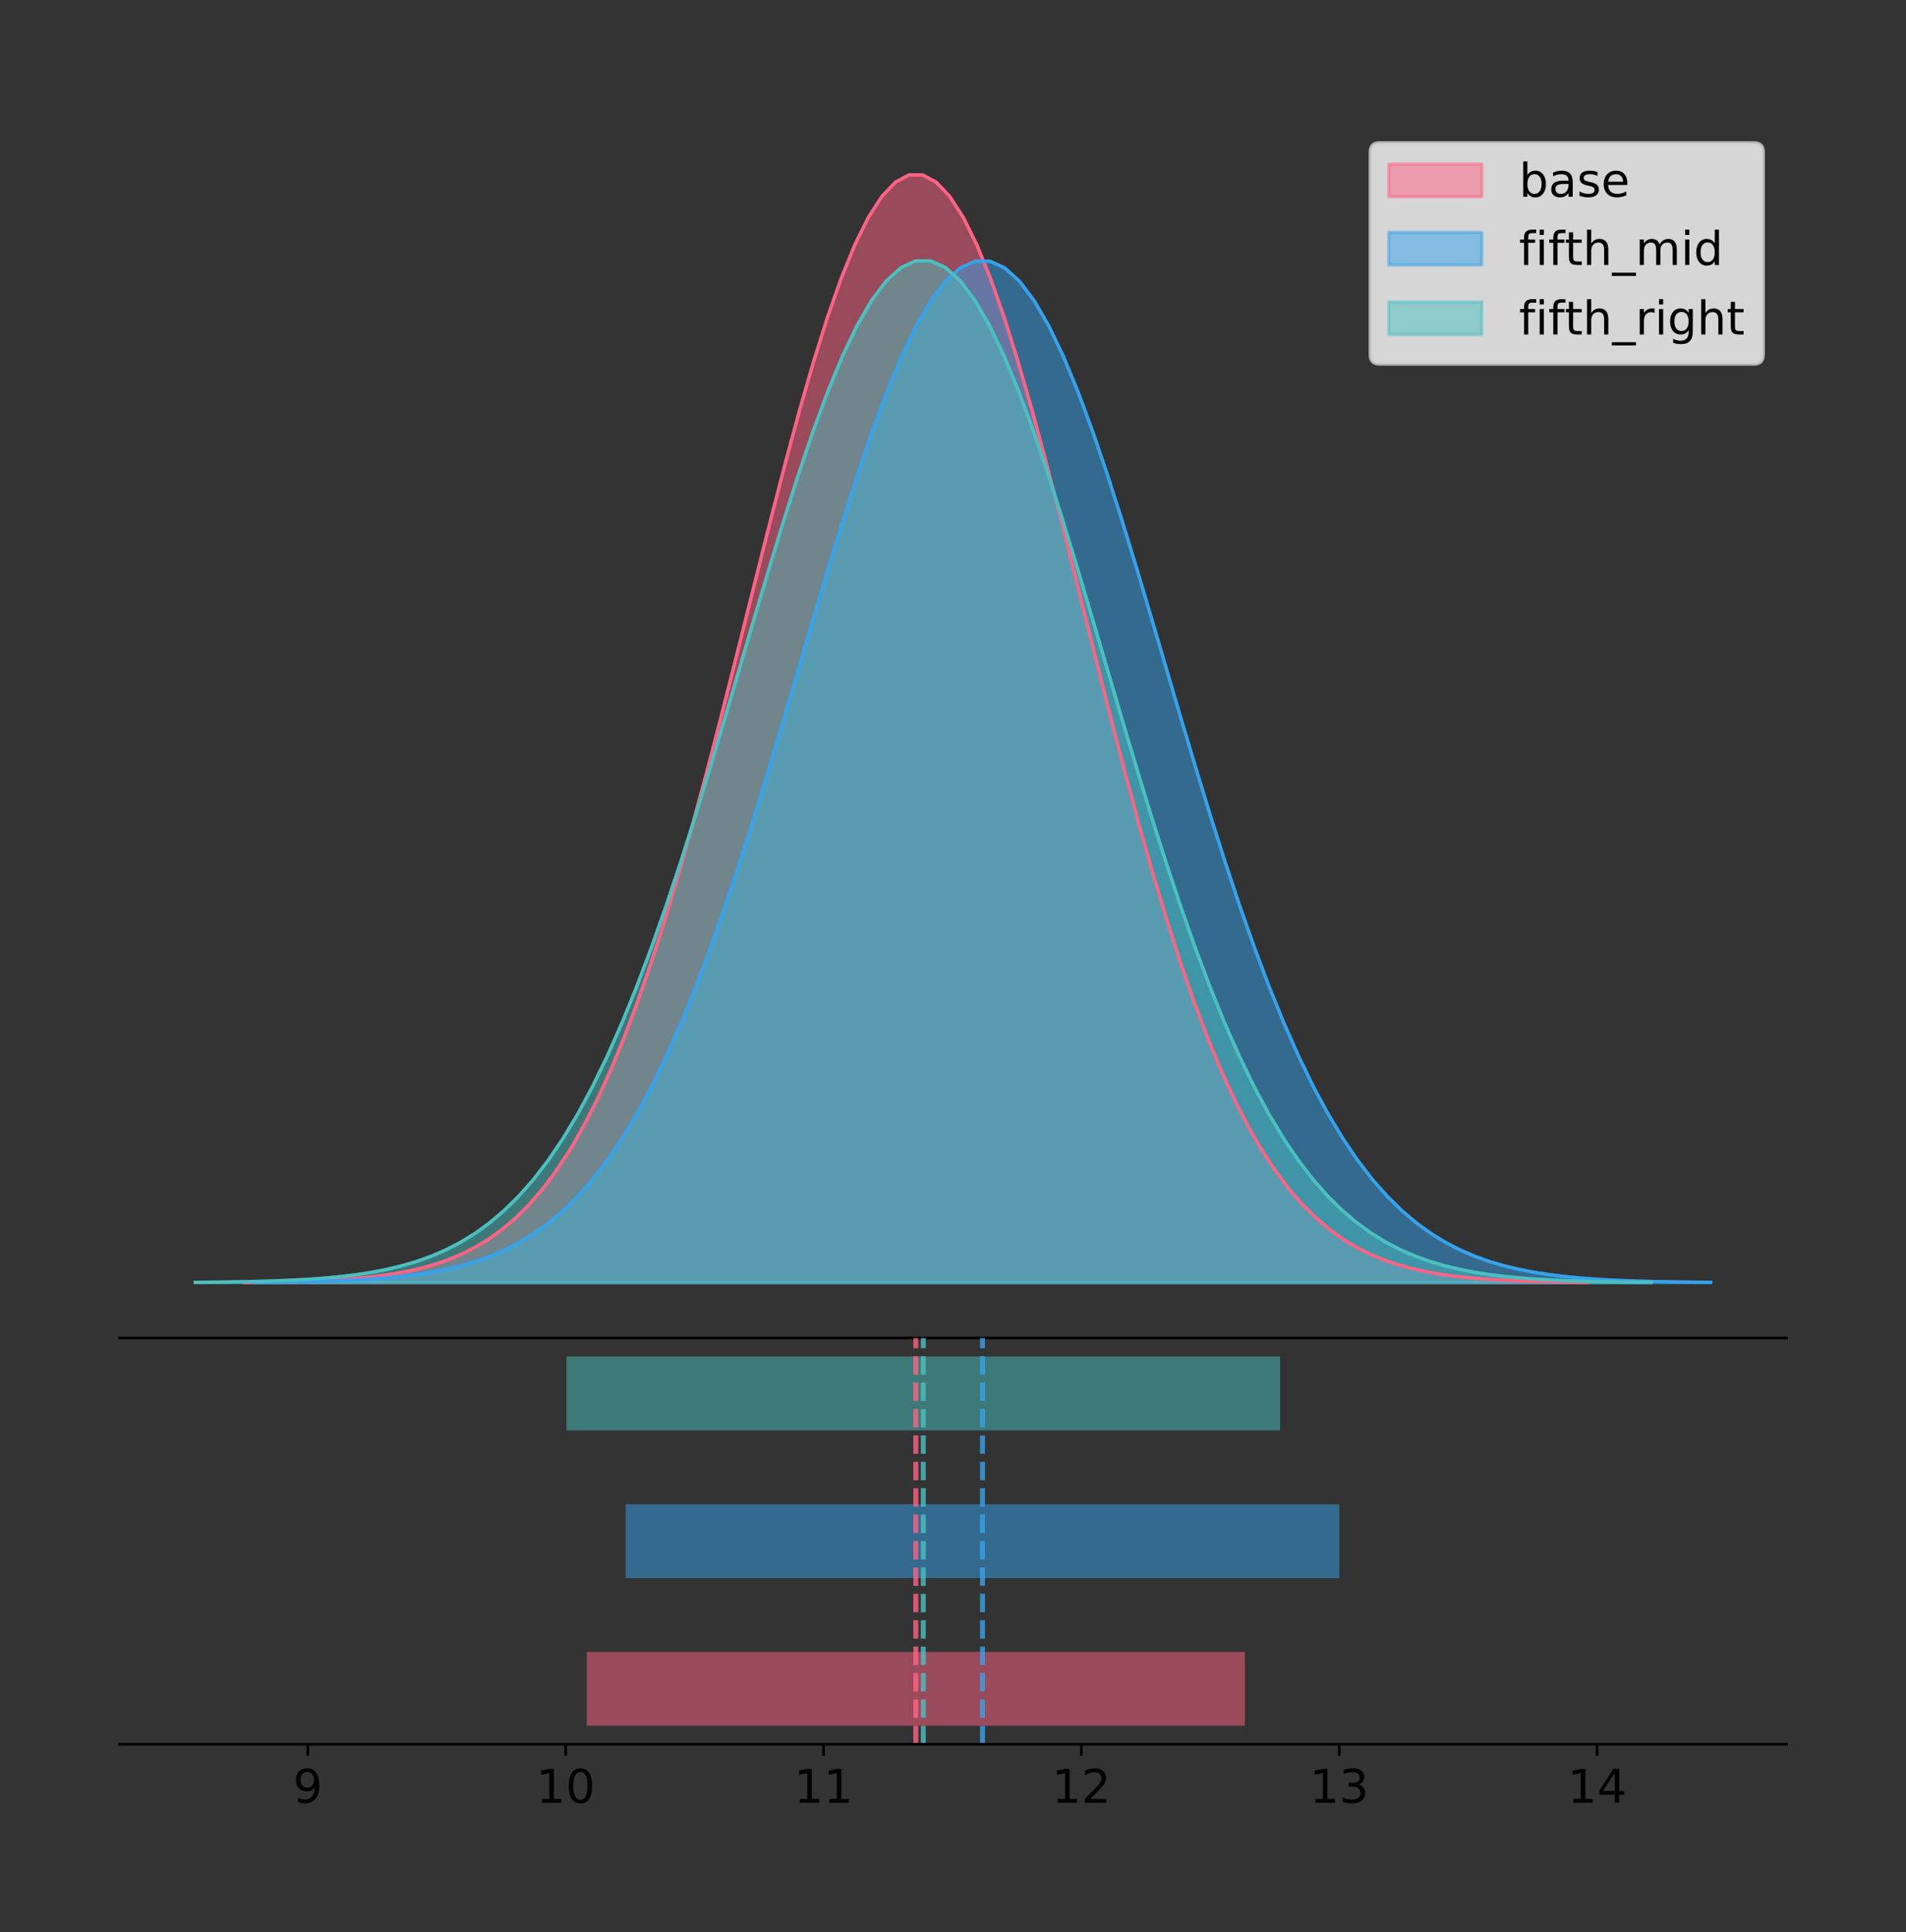 <?xml version="1.0" encoding="utf-8" standalone="no"?>
<!DOCTYPE svg PUBLIC "-//W3C//DTD SVG 1.1//EN"
  "http://www.w3.org/Graphics/SVG/1.1/DTD/svg11.dtd">
<!-- Created with matplotlib (https://matplotlib.org/) -->
<svg height="581.789pt" version="1.1" viewBox="0 0 574.2 581.789" width="574.2pt" xmlns="http://www.w3.org/2000/svg" xmlns:xlink="http://www.w3.org/1999/xlink">
 <rect x="0" y="0" width="574.2" height="581.789" fill="#333333" stroke="none"/>
 <defs>
  <style type="text/css">
*{stroke-linecap:butt;stroke-linejoin:round;}
  </style>
 </defs>
 <g id="figure_1">
  <g id="patch_1">
   <path d="M 0 581.789 
L 574.2 581.789 
L 574.2 0 
L 0 0 
z
" style="fill:none;"/>
  </g>
  <g id="axes_1">
   <g id="patch_2">
    <path d="M 36 402.93 
L 538.2 402.93 
L 538.2 36 
L 36 36 
z
" style="fill:none;"/>
   </g>
   <g id="PolyCollection_1">
    <defs>
     <path d="M 73.589 -195.538 
L 73.589 -195.65 
L 77.676 -195.692 
L 81.763 -195.749 
L 85.85 -195.825 
L 89.937 -195.925 
L 94.024 -196.058 
L 98.111 -196.23 
L 102.198 -196.455 
L 106.285 -196.744 
L 110.372 -197.115 
L 114.459 -197.585 
L 118.546 -198.179 
L 122.633 -198.923 
L 126.72 -199.848 
L 130.807 -200.99 
L 134.894 -202.39 
L 138.981 -204.093 
L 143.068 -206.151 
L 147.155 -208.617 
L 151.242 -211.552 
L 155.329 -215.017 
L 159.416 -219.078 
L 163.503 -223.801 
L 167.59 -229.25 
L 171.677 -235.488 
L 175.764 -242.572 
L 179.851 -250.552 
L 183.938 -259.468 
L 188.025 -269.344 
L 192.112 -280.192 
L 196.199 -292.002 
L 200.287 -304.744 
L 204.374 -318.365 
L 208.461 -332.786 
L 212.548 -347.901 
L 216.635 -363.58 
L 220.722 -379.667 
L 224.809 -395.98 
L 228.896 -412.318 
L 232.983 -428.462 
L 237.07 -444.18 
L 241.157 -459.23 
L 245.244 -473.372 
L 249.331 -486.366 
L 253.418 -497.987 
L 257.505 -508.025 
L 261.592 -516.294 
L 265.679 -522.64 
L 269.766 -526.94 
L 273.853 -529.111 
L 277.94 -529.111 
L 282.027 -526.94 
L 286.114 -522.64 
L 290.201 -516.294 
L 294.288 -508.025 
L 298.375 -497.987 
L 302.462 -486.366 
L 306.549 -473.372 
L 310.636 -459.23 
L 314.723 -444.18 
L 318.81 -428.462 
L 322.897 -412.318 
L 326.984 -395.98 
L 331.071 -379.667 
L 335.158 -363.58 
L 339.245 -347.901 
L 343.332 -332.786 
L 347.419 -318.365 
L 351.506 -304.744 
L 355.593 -292.002 
L 359.68 -280.192 
L 363.767 -269.344 
L 367.854 -259.468 
L 371.941 -250.552 
L 376.028 -242.572 
L 380.115 -235.488 
L 384.202 -229.25 
L 388.289 -223.801 
L 392.376 -219.078 
L 396.463 -215.017 
L 400.55 -211.552 
L 404.637 -208.617 
L 408.724 -206.151 
L 412.811 -204.093 
L 416.898 -202.39 
L 420.985 -200.99 
L 425.072 -199.848 
L 429.159 -198.923 
L 433.247 -198.179 
L 437.334 -197.585 
L 441.421 -197.115 
L 445.508 -196.744 
L 449.595 -196.455 
L 453.682 -196.23 
L 457.769 -196.058 
L 461.856 -195.925 
L 465.943 -195.825 
L 470.03 -195.749 
L 474.117 -195.692 
L 478.204 -195.65 
L 478.204 -195.538 
L 478.204 -195.538 
L 474.117 -195.538 
L 470.03 -195.538 
L 465.943 -195.538 
L 461.856 -195.538 
L 457.769 -195.538 
L 453.682 -195.538 
L 449.595 -195.538 
L 445.508 -195.538 
L 441.421 -195.538 
L 437.334 -195.538 
L 433.247 -195.538 
L 429.159 -195.538 
L 425.072 -195.538 
L 420.985 -195.538 
L 416.898 -195.538 
L 412.811 -195.538 
L 408.724 -195.538 
L 404.637 -195.538 
L 400.55 -195.538 
L 396.463 -195.538 
L 392.376 -195.538 
L 388.289 -195.538 
L 384.202 -195.538 
L 380.115 -195.538 
L 376.028 -195.538 
L 371.941 -195.538 
L 367.854 -195.538 
L 363.767 -195.538 
L 359.68 -195.538 
L 355.593 -195.538 
L 351.506 -195.538 
L 347.419 -195.538 
L 343.332 -195.538 
L 339.245 -195.538 
L 335.158 -195.538 
L 331.071 -195.538 
L 326.984 -195.538 
L 322.897 -195.538 
L 318.81 -195.538 
L 314.723 -195.538 
L 310.636 -195.538 
L 306.549 -195.538 
L 302.462 -195.538 
L 298.375 -195.538 
L 294.288 -195.538 
L 290.201 -195.538 
L 286.114 -195.538 
L 282.027 -195.538 
L 277.94 -195.538 
L 273.853 -195.538 
L 269.766 -195.538 
L 265.679 -195.538 
L 261.592 -195.538 
L 257.505 -195.538 
L 253.418 -195.538 
L 249.331 -195.538 
L 245.244 -195.538 
L 241.157 -195.538 
L 237.07 -195.538 
L 232.983 -195.538 
L 228.896 -195.538 
L 224.809 -195.538 
L 220.722 -195.538 
L 216.635 -195.538 
L 212.548 -195.538 
L 208.461 -195.538 
L 204.374 -195.538 
L 200.287 -195.538 
L 196.199 -195.538 
L 192.112 -195.538 
L 188.025 -195.538 
L 183.938 -195.538 
L 179.851 -195.538 
L 175.764 -195.538 
L 171.677 -195.538 
L 167.59 -195.538 
L 163.503 -195.538 
L 159.416 -195.538 
L 155.329 -195.538 
L 151.242 -195.538 
L 147.155 -195.538 
L 143.068 -195.538 
L 138.981 -195.538 
L 134.894 -195.538 
L 130.807 -195.538 
L 126.72 -195.538 
L 122.633 -195.538 
L 118.546 -195.538 
L 114.459 -195.538 
L 110.372 -195.538 
L 106.285 -195.538 
L 102.198 -195.538 
L 98.111 -195.538 
L 94.024 -195.538 
L 89.937 -195.538 
L 85.85 -195.538 
L 81.763 -195.538 
L 77.676 -195.538 
L 73.589 -195.538 
z
" id="ma74cd1cb68" style="stroke:#ff6384;stroke-opacity:0.5;"/>
    </defs>
    <g clip-path="url(#p8bec2f8a94)">
     <use style="fill:#ff6384;fill-opacity:0.5;stroke:#ff6384;stroke-opacity:0.5;" x="0" xlink:href="#ma74cd1cb68" y="581.789"/>
    </g>
   </g>
   <g id="PolyCollection_2">
    <defs>
     <path d="M 76.597 -195.538 
L 76.597 -195.641 
L 81.029 -195.68 
L 85.461 -195.733 
L 89.893 -195.802 
L 94.325 -195.895 
L 98.757 -196.017 
L 103.189 -196.177 
L 107.622 -196.384 
L 112.054 -196.65 
L 116.486 -196.992 
L 120.918 -197.426 
L 125.35 -197.973 
L 129.782 -198.659 
L 134.214 -199.512 
L 138.646 -200.566 
L 143.078 -201.857 
L 147.51 -203.427 
L 151.942 -205.324 
L 156.374 -207.599 
L 160.806 -210.305 
L 165.239 -213.5 
L 169.671 -217.245 
L 174.103 -221.6 
L 178.535 -226.625 
L 182.967 -232.378 
L 187.399 -238.91 
L 191.831 -246.269 
L 196.263 -254.49 
L 200.695 -263.598 
L 205.127 -273.601 
L 209.559 -284.492 
L 213.991 -296.242 
L 218.424 -308.803 
L 222.856 -322.1 
L 227.288 -336.039 
L 231.72 -350.497 
L 236.152 -365.331 
L 240.584 -380.375 
L 245.016 -395.441 
L 249.448 -410.328 
L 253.88 -424.822 
L 258.312 -438.7 
L 262.744 -451.741 
L 267.176 -463.724 
L 271.608 -474.44 
L 276.041 -483.696 
L 280.473 -491.322 
L 284.905 -497.173 
L 289.337 -501.138 
L 293.769 -503.14 
L 298.201 -503.14 
L 302.633 -501.138 
L 307.065 -497.173 
L 311.497 -491.322 
L 315.929 -483.696 
L 320.361 -474.44 
L 324.793 -463.724 
L 329.225 -451.741 
L 333.658 -438.7 
L 338.09 -424.822 
L 342.522 -410.328 
L 346.954 -395.441 
L 351.386 -380.375 
L 355.818 -365.331 
L 360.25 -350.497 
L 364.682 -336.039 
L 369.114 -322.1 
L 373.546 -308.803 
L 377.978 -296.242 
L 382.41 -284.492 
L 386.842 -273.601 
L 391.275 -263.598 
L 395.707 -254.49 
L 400.139 -246.269 
L 404.571 -238.91 
L 409.003 -232.378 
L 413.435 -226.625 
L 417.867 -221.6 
L 422.299 -217.245 
L 426.731 -213.5 
L 431.163 -210.305 
L 435.595 -207.599 
L 440.027 -205.324 
L 444.459 -203.427 
L 448.892 -201.857 
L 453.324 -200.566 
L 457.756 -199.512 
L 462.188 -198.659 
L 466.62 -197.973 
L 471.052 -197.426 
L 475.484 -196.992 
L 479.916 -196.65 
L 484.348 -196.384 
L 488.78 -196.177 
L 493.212 -196.017 
L 497.644 -195.895 
L 502.076 -195.802 
L 506.509 -195.733 
L 510.941 -195.68 
L 515.373 -195.641 
L 515.373 -195.538 
L 515.373 -195.538 
L 510.941 -195.538 
L 506.509 -195.538 
L 502.076 -195.538 
L 497.644 -195.538 
L 493.212 -195.538 
L 488.78 -195.538 
L 484.348 -195.538 
L 479.916 -195.538 
L 475.484 -195.538 
L 471.052 -195.538 
L 466.62 -195.538 
L 462.188 -195.538 
L 457.756 -195.538 
L 453.324 -195.538 
L 448.892 -195.538 
L 444.459 -195.538 
L 440.027 -195.538 
L 435.595 -195.538 
L 431.163 -195.538 
L 426.731 -195.538 
L 422.299 -195.538 
L 417.867 -195.538 
L 413.435 -195.538 
L 409.003 -195.538 
L 404.571 -195.538 
L 400.139 -195.538 
L 395.707 -195.538 
L 391.275 -195.538 
L 386.842 -195.538 
L 382.41 -195.538 
L 377.978 -195.538 
L 373.546 -195.538 
L 369.114 -195.538 
L 364.682 -195.538 
L 360.25 -195.538 
L 355.818 -195.538 
L 351.386 -195.538 
L 346.954 -195.538 
L 342.522 -195.538 
L 338.09 -195.538 
L 333.658 -195.538 
L 329.225 -195.538 
L 324.793 -195.538 
L 320.361 -195.538 
L 315.929 -195.538 
L 311.497 -195.538 
L 307.065 -195.538 
L 302.633 -195.538 
L 298.201 -195.538 
L 293.769 -195.538 
L 289.337 -195.538 
L 284.905 -195.538 
L 280.473 -195.538 
L 276.041 -195.538 
L 271.608 -195.538 
L 267.176 -195.538 
L 262.744 -195.538 
L 258.312 -195.538 
L 253.88 -195.538 
L 249.448 -195.538 
L 245.016 -195.538 
L 240.584 -195.538 
L 236.152 -195.538 
L 231.72 -195.538 
L 227.288 -195.538 
L 222.856 -195.538 
L 218.424 -195.538 
L 213.991 -195.538 
L 209.559 -195.538 
L 205.127 -195.538 
L 200.695 -195.538 
L 196.263 -195.538 
L 191.831 -195.538 
L 187.399 -195.538 
L 182.967 -195.538 
L 178.535 -195.538 
L 174.103 -195.538 
L 169.671 -195.538 
L 165.239 -195.538 
L 160.806 -195.538 
L 156.374 -195.538 
L 151.942 -195.538 
L 147.51 -195.538 
L 143.078 -195.538 
L 138.646 -195.538 
L 134.214 -195.538 
L 129.782 -195.538 
L 125.35 -195.538 
L 120.918 -195.538 
L 116.486 -195.538 
L 112.054 -195.538 
L 107.622 -195.538 
L 103.189 -195.538 
L 98.757 -195.538 
L 94.325 -195.538 
L 89.893 -195.538 
L 85.461 -195.538 
L 81.029 -195.538 
L 76.597 -195.538 
z
" id="m13436b3e34" style="stroke:#36a2eb;stroke-opacity:0.5;"/>
    </defs>
    <g clip-path="url(#p8bec2f8a94)">
     <use style="fill:#36a2eb;fill-opacity:0.5;stroke:#36a2eb;stroke-opacity:0.5;" x="0" xlink:href="#m13436b3e34" y="581.789"/>
    </g>
   </g>
   <g id="PolyCollection_3">
    <defs>
     <path d="M 58.827 -195.538 
L 58.827 -195.641 
L 63.258 -195.68 
L 67.689 -195.733 
L 72.12 -195.803 
L 76.55 -195.895 
L 80.981 -196.017 
L 85.412 -196.177 
L 89.842 -196.384 
L 94.273 -196.651 
L 98.704 -196.992 
L 103.135 -197.426 
L 107.565 -197.974 
L 111.996 -198.66 
L 116.427 -199.514 
L 120.858 -200.567 
L 125.288 -201.858 
L 129.719 -203.43 
L 134.15 -205.327 
L 138.581 -207.602 
L 143.011 -210.309 
L 147.442 -213.506 
L 151.873 -217.252 
L 156.304 -221.608 
L 160.734 -226.635 
L 165.165 -232.389 
L 169.596 -238.924 
L 174.027 -246.285 
L 178.457 -254.508 
L 182.888 -263.619 
L 187.319 -273.625 
L 191.75 -284.519 
L 196.18 -296.272 
L 200.611 -308.837 
L 205.042 -322.138 
L 209.473 -336.081 
L 213.903 -350.544 
L 218.334 -365.383 
L 222.765 -380.43 
L 227.196 -395.501 
L 231.626 -410.393 
L 236.057 -424.891 
L 240.488 -438.774 
L 244.919 -451.818 
L 249.349 -463.804 
L 253.78 -474.523 
L 258.211 -483.783 
L 262.641 -491.411 
L 267.072 -497.264 
L 271.503 -501.23 
L 275.934 -503.233 
L 280.364 -503.233 
L 284.795 -501.23 
L 289.226 -497.264 
L 293.657 -491.411 
L 298.087 -483.783 
L 302.518 -474.523 
L 306.949 -463.804 
L 311.38 -451.818 
L 315.81 -438.774 
L 320.241 -424.891 
L 324.672 -410.393 
L 329.103 -395.501 
L 333.533 -380.43 
L 337.964 -365.383 
L 342.395 -350.544 
L 346.826 -336.081 
L 351.256 -322.138 
L 355.687 -308.837 
L 360.118 -296.272 
L 364.549 -284.519 
L 368.979 -273.625 
L 373.41 -263.619 
L 377.841 -254.508 
L 382.272 -246.285 
L 386.702 -238.924 
L 391.133 -232.389 
L 395.564 -226.635 
L 399.995 -221.608 
L 404.425 -217.252 
L 408.856 -213.506 
L 413.287 -210.309 
L 417.718 -207.602 
L 422.148 -205.327 
L 426.579 -203.43 
L 431.01 -201.858 
L 435.441 -200.567 
L 439.871 -199.514 
L 444.302 -198.66 
L 448.733 -197.974 
L 453.163 -197.426 
L 457.594 -196.992 
L 462.025 -196.651 
L 466.456 -196.384 
L 470.886 -196.177 
L 475.317 -196.017 
L 479.748 -195.895 
L 484.179 -195.803 
L 488.609 -195.733 
L 493.04 -195.68 
L 497.471 -195.641 
L 497.471 -195.538 
L 497.471 -195.538 
L 493.04 -195.538 
L 488.609 -195.538 
L 484.179 -195.538 
L 479.748 -195.538 
L 475.317 -195.538 
L 470.886 -195.538 
L 466.456 -195.538 
L 462.025 -195.538 
L 457.594 -195.538 
L 453.163 -195.538 
L 448.733 -195.538 
L 444.302 -195.538 
L 439.871 -195.538 
L 435.441 -195.538 
L 431.01 -195.538 
L 426.579 -195.538 
L 422.148 -195.538 
L 417.718 -195.538 
L 413.287 -195.538 
L 408.856 -195.538 
L 404.425 -195.538 
L 399.995 -195.538 
L 395.564 -195.538 
L 391.133 -195.538 
L 386.702 -195.538 
L 382.272 -195.538 
L 377.841 -195.538 
L 373.41 -195.538 
L 368.979 -195.538 
L 364.549 -195.538 
L 360.118 -195.538 
L 355.687 -195.538 
L 351.256 -195.538 
L 346.826 -195.538 
L 342.395 -195.538 
L 337.964 -195.538 
L 333.533 -195.538 
L 329.103 -195.538 
L 324.672 -195.538 
L 320.241 -195.538 
L 315.81 -195.538 
L 311.38 -195.538 
L 306.949 -195.538 
L 302.518 -195.538 
L 298.087 -195.538 
L 293.657 -195.538 
L 289.226 -195.538 
L 284.795 -195.538 
L 280.364 -195.538 
L 275.934 -195.538 
L 271.503 -195.538 
L 267.072 -195.538 
L 262.641 -195.538 
L 258.211 -195.538 
L 253.78 -195.538 
L 249.349 -195.538 
L 244.919 -195.538 
L 240.488 -195.538 
L 236.057 -195.538 
L 231.626 -195.538 
L 227.196 -195.538 
L 222.765 -195.538 
L 218.334 -195.538 
L 213.903 -195.538 
L 209.473 -195.538 
L 205.042 -195.538 
L 200.611 -195.538 
L 196.18 -195.538 
L 191.75 -195.538 
L 187.319 -195.538 
L 182.888 -195.538 
L 178.457 -195.538 
L 174.027 -195.538 
L 169.596 -195.538 
L 165.165 -195.538 
L 160.734 -195.538 
L 156.304 -195.538 
L 151.873 -195.538 
L 147.442 -195.538 
L 143.011 -195.538 
L 138.581 -195.538 
L 134.15 -195.538 
L 129.719 -195.538 
L 125.288 -195.538 
L 120.858 -195.538 
L 116.427 -195.538 
L 111.996 -195.538 
L 107.565 -195.538 
L 103.135 -195.538 
L 98.704 -195.538 
L 94.273 -195.538 
L 89.842 -195.538 
L 85.412 -195.538 
L 80.981 -195.538 
L 76.55 -195.538 
L 72.12 -195.538 
L 67.689 -195.538 
L 63.258 -195.538 
L 58.827 -195.538 
z
" id="mc0fb6f2eed" style="stroke:#4bc0c0;stroke-opacity:0.5;"/>
    </defs>
    <g clip-path="url(#p8bec2f8a94)">
     <use style="fill:#4bc0c0;fill-opacity:0.5;stroke:#4bc0c0;stroke-opacity:0.5;" x="0" xlink:href="#mc0fb6f2eed" y="581.789"/>
    </g>
   </g>
   <g id="line2d_1">
    <path clip-path="url(#p8bec2f8a94)" d="M 73.589 386.139 
L 77.676 386.097 
L 81.763 386.04 
L 85.85 385.965 
L 89.937 385.864 
L 94.024 385.732 
L 98.111 385.559 
L 102.198 385.334 
L 106.285 385.045 
L 110.372 384.675 
L 114.459 384.204 
L 118.546 383.61 
L 122.633 382.867 
L 126.72 381.941 
L 130.807 380.799 
L 134.894 379.399 
L 138.981 377.696 
L 143.068 375.639 
L 147.155 373.172 
L 151.242 370.238 
L 155.329 366.772 
L 159.416 362.711 
L 163.503 357.989 
L 167.59 352.539 
L 171.677 346.301 
L 175.764 339.217 
L 179.851 331.237 
L 183.938 322.322 
L 188.025 312.445 
L 192.112 301.597 
L 196.199 289.787 
L 200.287 277.045 
L 204.374 263.424 
L 208.461 249.004 
L 212.548 233.888 
L 216.635 218.209 
L 220.722 202.123 
L 224.809 185.809 
L 228.896 169.471 
L 232.983 153.327 
L 237.07 137.61 
L 241.157 122.559 
L 245.244 108.418 
L 249.331 95.423 
L 253.418 83.803 
L 257.505 73.765 
L 261.592 65.495 
L 265.679 59.15 
L 269.766 54.85 
L 273.853 52.679 
L 277.94 52.679 
L 282.027 54.85 
L 286.114 59.15 
L 290.201 65.495 
L 294.288 73.765 
L 298.375 83.803 
L 302.462 95.423 
L 306.549 108.418 
L 310.636 122.559 
L 314.723 137.61 
L 318.81 153.327 
L 322.897 169.471 
L 326.984 185.809 
L 331.071 202.123 
L 335.158 218.209 
L 339.245 233.888 
L 343.332 249.004 
L 347.419 263.424 
L 351.506 277.045 
L 355.593 289.787 
L 359.68 301.597 
L 363.767 312.445 
L 367.854 322.322 
L 371.941 331.237 
L 376.028 339.217 
L 380.115 346.301 
L 384.202 352.539 
L 388.289 357.989 
L 392.376 362.711 
L 396.463 366.772 
L 400.55 370.238 
L 404.637 373.172 
L 408.724 375.639 
L 412.811 377.696 
L 416.898 379.399 
L 420.985 380.799 
L 425.072 381.941 
L 429.159 382.867 
L 433.247 383.61 
L 437.334 384.204 
L 441.421 384.675 
L 445.508 385.045 
L 449.595 385.334 
L 453.682 385.559 
L 457.769 385.732 
L 461.856 385.864 
L 465.943 385.965 
L 470.03 386.04 
L 474.117 386.097 
L 478.204 386.139 
" style="fill:none;stroke:#ff6384;stroke-linecap:square;"/>
   </g>
   <g id="line2d_2">
    <path clip-path="url(#p8bec2f8a94)" d="M 76.597 386.148 
L 81.029 386.109 
L 85.461 386.057 
L 89.893 385.987 
L 94.325 385.894 
L 98.757 385.772 
L 103.189 385.613 
L 107.622 385.406 
L 112.054 385.139 
L 116.486 384.797 
L 120.918 384.363 
L 125.35 383.816 
L 129.782 383.13 
L 134.214 382.277 
L 138.646 381.224 
L 143.078 379.933 
L 147.51 378.362 
L 151.942 376.465 
L 156.374 374.191 
L 160.806 371.485 
L 165.239 368.289 
L 169.671 364.544 
L 174.103 360.189 
L 178.535 355.164 
L 182.967 349.412 
L 187.399 342.879 
L 191.831 335.52 
L 196.263 327.299 
L 200.695 318.191 
L 205.127 308.188 
L 209.559 297.297 
L 213.991 285.547 
L 218.424 272.987 
L 222.856 259.689 
L 227.288 245.75 
L 231.72 231.292 
L 236.152 216.458 
L 240.584 201.415 
L 245.016 186.349 
L 249.448 171.461 
L 253.88 156.968 
L 258.312 143.089 
L 262.744 130.049 
L 267.176 118.066 
L 271.608 107.35 
L 276.041 98.094 
L 280.473 90.468 
L 284.905 84.616 
L 289.337 80.651 
L 293.769 78.649 
L 298.201 78.649 
L 302.633 80.651 
L 307.065 84.616 
L 311.497 90.468 
L 315.929 98.094 
L 320.361 107.35 
L 324.793 118.066 
L 329.225 130.049 
L 333.658 143.089 
L 338.09 156.968 
L 342.522 171.461 
L 346.954 186.349 
L 351.386 201.415 
L 355.818 216.458 
L 360.25 231.292 
L 364.682 245.75 
L 369.114 259.689 
L 373.546 272.987 
L 377.978 285.547 
L 382.41 297.297 
L 386.842 308.188 
L 391.275 318.191 
L 395.707 327.299 
L 400.139 335.52 
L 404.571 342.879 
L 409.003 349.412 
L 413.435 355.164 
L 417.867 360.189 
L 422.299 364.544 
L 426.731 368.289 
L 431.163 371.485 
L 435.595 374.191 
L 440.027 376.465 
L 444.459 378.362 
L 448.892 379.933 
L 453.324 381.224 
L 457.756 382.277 
L 462.188 383.13 
L 466.62 383.816 
L 471.052 384.363 
L 475.484 384.797 
L 479.916 385.139 
L 484.348 385.406 
L 488.78 385.613 
L 493.212 385.772 
L 497.644 385.894 
L 502.076 385.987 
L 506.509 386.057 
L 510.941 386.109 
L 515.373 386.148 
" style="fill:none;stroke:#36a2eb;stroke-linecap:square;"/>
   </g>
   <g id="line2d_3">
    <path clip-path="url(#p8bec2f8a94)" d="M 58.827 386.148 
L 63.258 386.109 
L 67.689 386.057 
L 72.12 385.987 
L 76.55 385.894 
L 80.981 385.772 
L 85.412 385.613 
L 89.842 385.406 
L 94.273 385.139 
L 98.704 384.797 
L 103.135 384.363 
L 107.565 383.815 
L 111.996 383.129 
L 116.427 382.276 
L 120.858 381.222 
L 125.288 379.931 
L 129.719 378.36 
L 134.15 376.462 
L 138.581 374.187 
L 143.011 371.48 
L 147.442 368.284 
L 151.873 364.538 
L 156.304 360.181 
L 160.734 355.155 
L 165.165 349.401 
L 169.596 342.866 
L 174.027 335.505 
L 178.457 327.281 
L 182.888 318.171 
L 187.319 308.165 
L 191.75 297.271 
L 196.18 285.517 
L 200.611 272.953 
L 205.042 259.651 
L 209.473 245.708 
L 213.903 231.245 
L 218.334 216.407 
L 222.765 201.359 
L 227.196 186.288 
L 231.626 171.397 
L 236.057 156.899 
L 240.488 143.016 
L 244.919 129.971 
L 249.349 117.985 
L 253.78 107.266 
L 258.211 98.007 
L 262.641 90.379 
L 267.072 84.525 
L 271.503 80.559 
L 275.934 78.556 
L 280.364 78.556 
L 284.795 80.559 
L 289.226 84.525 
L 293.657 90.379 
L 298.087 98.007 
L 302.518 107.266 
L 306.949 117.985 
L 311.38 129.971 
L 315.81 143.016 
L 320.241 156.899 
L 324.672 171.397 
L 329.103 186.288 
L 333.533 201.359 
L 337.964 216.407 
L 342.395 231.245 
L 346.826 245.708 
L 351.256 259.651 
L 355.687 272.953 
L 360.118 285.517 
L 364.549 297.271 
L 368.979 308.165 
L 373.41 318.171 
L 377.841 327.281 
L 382.272 335.505 
L 386.702 342.866 
L 391.133 349.401 
L 395.564 355.155 
L 399.995 360.181 
L 404.425 364.538 
L 408.856 368.284 
L 413.287 371.48 
L 417.718 374.187 
L 422.148 376.462 
L 426.579 378.36 
L 431.01 379.931 
L 435.441 381.222 
L 439.871 382.276 
L 444.302 383.129 
L 448.733 383.815 
L 453.163 384.363 
L 457.594 384.797 
L 462.025 385.139 
L 466.456 385.406 
L 470.886 385.613 
L 475.317 385.772 
L 479.748 385.894 
L 484.179 385.987 
L 488.609 386.057 
L 493.04 386.109 
L 497.471 386.148 
" style="fill:none;stroke:#4bc0c0;stroke-linecap:square;"/>
   </g>
   <g id="patch_3">
    <path d="M 36 402.93 
L 538.2 402.93 
" style="fill:none;stroke:#000000;stroke-linecap:square;stroke-linejoin:miter;stroke-width:0.8;"/>
   </g>
   <g id="legend_1">
    <g id="patch_4">
     <path d="M 415.602 109.627 
L 528.4 109.627 
Q 531.2 109.627 531.2 106.827 
L 531.2 45.8 
Q 531.2 43 528.4 43 
L 415.602 43 
Q 412.802 43 412.802 45.8 
L 412.802 106.827 
Q 412.802 109.627 415.602 109.627 
z
" style="fill:#ffffff;opacity:0.8;stroke:#cccccc;stroke-linejoin:miter;"/>
    </g>
    <g id="patch_5">
     <path d="M 418.402 59.238 
L 446.402 59.238 
L 446.402 49.438 
L 418.402 49.438 
z
" style="fill:#ff6384;opacity:0.5;stroke:#ff6384;stroke-linejoin:miter;"/>
    </g>
    <g id="text_1">
     <!-- base -->
     <defs>
      <path d="M 48.688 27.297 
Q 48.688 37.203 44.609 42.844 
Q 40.531 48.484 33.406 48.484 
Q 26.266 48.484 22.188 42.844 
Q 18.109 37.203 18.109 27.297 
Q 18.109 17.391 22.188 11.75 
Q 26.266 6.109 33.406 6.109 
Q 40.531 6.109 44.609 11.75 
Q 48.688 17.391 48.688 27.297 
z
M 18.109 46.391 
Q 20.953 51.266 25.266 53.625 
Q 29.594 56 35.594 56 
Q 45.562 56 51.781 48.094 
Q 58.016 40.188 58.016 27.297 
Q 58.016 14.406 51.781 6.484 
Q 45.562 -1.422 35.594 -1.422 
Q 29.594 -1.422 25.266 0.953 
Q 20.953 3.328 18.109 8.203 
L 18.109 0 
L 9.078 0 
L 9.078 75.984 
L 18.109 75.984 
z
" id="DejaVuSans-98"/>
      <path d="M 34.281 27.484 
Q 23.391 27.484 19.188 25 
Q 14.984 22.516 14.984 16.5 
Q 14.984 11.719 18.141 8.906 
Q 21.297 6.109 26.703 6.109 
Q 34.188 6.109 38.703 11.406 
Q 43.219 16.703 43.219 25.484 
L 43.219 27.484 
z
M 52.203 31.203 
L 52.203 0 
L 43.219 0 
L 43.219 8.297 
Q 40.141 3.328 35.547 0.953 
Q 30.953 -1.422 24.312 -1.422 
Q 15.922 -1.422 10.953 3.297 
Q 6 8.016 6 15.922 
Q 6 25.141 12.172 29.828 
Q 18.359 34.516 30.609 34.516 
L 43.219 34.516 
L 43.219 35.406 
Q 43.219 41.609 39.141 45 
Q 35.062 48.391 27.688 48.391 
Q 23 48.391 18.547 47.266 
Q 14.109 46.141 10.016 43.891 
L 10.016 52.203 
Q 14.938 54.109 19.578 55.047 
Q 24.219 56 28.609 56 
Q 40.484 56 46.344 49.844 
Q 52.203 43.703 52.203 31.203 
z
" id="DejaVuSans-97"/>
      <path d="M 44.281 53.078 
L 44.281 44.578 
Q 40.484 46.531 36.375 47.5 
Q 32.281 48.484 27.875 48.484 
Q 21.188 48.484 17.844 46.438 
Q 14.5 44.391 14.5 40.281 
Q 14.5 37.156 16.891 35.375 
Q 19.281 33.594 26.516 31.984 
L 29.594 31.297 
Q 39.156 29.25 43.188 25.516 
Q 47.219 21.781 47.219 15.094 
Q 47.219 7.469 41.188 3.016 
Q 35.156 -1.422 24.609 -1.422 
Q 20.219 -1.422 15.453 -0.562 
Q 10.688 0.297 5.422 2 
L 5.422 11.281 
Q 10.406 8.688 15.234 7.391 
Q 20.062 6.109 24.812 6.109 
Q 31.156 6.109 34.562 8.281 
Q 37.984 10.453 37.984 14.406 
Q 37.984 18.062 35.516 20.016 
Q 33.062 21.969 24.703 23.781 
L 21.578 24.516 
Q 13.234 26.266 9.516 29.906 
Q 5.812 33.547 5.812 39.891 
Q 5.812 47.609 11.281 51.797 
Q 16.75 56 26.812 56 
Q 31.781 56 36.172 55.266 
Q 40.578 54.547 44.281 53.078 
z
" id="DejaVuSans-115"/>
      <path d="M 56.203 29.594 
L 56.203 25.203 
L 14.891 25.203 
Q 15.484 15.922 20.484 11.062 
Q 25.484 6.203 34.422 6.203 
Q 39.594 6.203 44.453 7.469 
Q 49.312 8.734 54.109 11.281 
L 54.109 2.781 
Q 49.266 0.734 44.188 -0.344 
Q 39.109 -1.422 33.891 -1.422 
Q 20.797 -1.422 13.156 6.188 
Q 5.516 13.812 5.516 26.812 
Q 5.516 40.234 12.766 48.109 
Q 20.016 56 32.328 56 
Q 43.359 56 49.781 48.891 
Q 56.203 41.797 56.203 29.594 
z
M 47.219 32.234 
Q 47.125 39.594 43.094 43.984 
Q 39.062 48.391 32.422 48.391 
Q 24.906 48.391 20.391 44.141 
Q 15.875 39.891 15.188 32.172 
z
" id="DejaVuSans-101"/>
     </defs>
     <g transform="translate(457.602 59.238)scale(0.14 -0.14)">
      <use xlink:href="#DejaVuSans-98"/>
      <use x="63.477" xlink:href="#DejaVuSans-97"/>
      <use x="124.756" xlink:href="#DejaVuSans-115"/>
      <use x="176.855" xlink:href="#DejaVuSans-101"/>
     </g>
    </g>
    <g id="patch_6">
     <path d="M 418.402 79.787 
L 446.402 79.787 
L 446.402 69.987 
L 418.402 69.987 
z
" style="fill:#36a2eb;opacity:0.5;stroke:#36a2eb;stroke-linejoin:miter;"/>
    </g>
    <g id="text_2">
     <!-- fifth_mid -->
     <defs>
      <path d="M 37.109 75.984 
L 37.109 68.5 
L 28.516 68.5 
Q 23.688 68.5 21.797 66.547 
Q 19.922 64.594 19.922 59.516 
L 19.922 54.688 
L 34.719 54.688 
L 34.719 47.703 
L 19.922 47.703 
L 19.922 0 
L 10.891 0 
L 10.891 47.703 
L 2.297 47.703 
L 2.297 54.688 
L 10.891 54.688 
L 10.891 58.5 
Q 10.891 67.625 15.141 71.797 
Q 19.391 75.984 28.609 75.984 
z
" id="DejaVuSans-102"/>
      <path d="M 9.422 54.688 
L 18.406 54.688 
L 18.406 0 
L 9.422 0 
z
M 9.422 75.984 
L 18.406 75.984 
L 18.406 64.594 
L 9.422 64.594 
z
" id="DejaVuSans-105"/>
      <path d="M 18.312 70.219 
L 18.312 54.688 
L 36.812 54.688 
L 36.812 47.703 
L 18.312 47.703 
L 18.312 18.016 
Q 18.312 11.328 20.141 9.422 
Q 21.969 7.516 27.594 7.516 
L 36.812 7.516 
L 36.812 0 
L 27.594 0 
Q 17.188 0 13.234 3.875 
Q 9.281 7.766 9.281 18.016 
L 9.281 47.703 
L 2.688 47.703 
L 2.688 54.688 
L 9.281 54.688 
L 9.281 70.219 
z
" id="DejaVuSans-116"/>
      <path d="M 54.891 33.016 
L 54.891 0 
L 45.906 0 
L 45.906 32.719 
Q 45.906 40.484 42.875 44.328 
Q 39.844 48.188 33.797 48.188 
Q 26.516 48.188 22.312 43.547 
Q 18.109 38.922 18.109 30.906 
L 18.109 0 
L 9.078 0 
L 9.078 75.984 
L 18.109 75.984 
L 18.109 46.188 
Q 21.344 51.125 25.703 53.562 
Q 30.078 56 35.797 56 
Q 45.219 56 50.047 50.172 
Q 54.891 44.344 54.891 33.016 
z
" id="DejaVuSans-104"/>
      <path d="M 50.984 -16.609 
L 50.984 -23.578 
L -0.984 -23.578 
L -0.984 -16.609 
z
" id="DejaVuSans-95"/>
      <path d="M 52 44.188 
Q 55.375 50.25 60.062 53.125 
Q 64.75 56 71.094 56 
Q 79.641 56 84.281 50.016 
Q 88.922 44.047 88.922 33.016 
L 88.922 0 
L 79.891 0 
L 79.891 32.719 
Q 79.891 40.578 77.094 44.375 
Q 74.312 48.188 68.609 48.188 
Q 61.625 48.188 57.562 43.547 
Q 53.516 38.922 53.516 30.906 
L 53.516 0 
L 44.484 0 
L 44.484 32.719 
Q 44.484 40.625 41.703 44.406 
Q 38.922 48.188 33.109 48.188 
Q 26.219 48.188 22.156 43.531 
Q 18.109 38.875 18.109 30.906 
L 18.109 0 
L 9.078 0 
L 9.078 54.688 
L 18.109 54.688 
L 18.109 46.188 
Q 21.188 51.219 25.484 53.609 
Q 29.781 56 35.688 56 
Q 41.656 56 45.828 52.969 
Q 50 49.953 52 44.188 
z
" id="DejaVuSans-109"/>
      <path d="M 45.406 46.391 
L 45.406 75.984 
L 54.391 75.984 
L 54.391 0 
L 45.406 0 
L 45.406 8.203 
Q 42.578 3.328 38.25 0.953 
Q 33.938 -1.422 27.875 -1.422 
Q 17.969 -1.422 11.734 6.484 
Q 5.516 14.406 5.516 27.297 
Q 5.516 40.188 11.734 48.094 
Q 17.969 56 27.875 56 
Q 33.938 56 38.25 53.625 
Q 42.578 51.266 45.406 46.391 
z
M 14.797 27.297 
Q 14.797 17.391 18.875 11.75 
Q 22.953 6.109 30.078 6.109 
Q 37.203 6.109 41.297 11.75 
Q 45.406 17.391 45.406 27.297 
Q 45.406 37.203 41.297 42.844 
Q 37.203 48.484 30.078 48.484 
Q 22.953 48.484 18.875 42.844 
Q 14.797 37.203 14.797 27.297 
z
" id="DejaVuSans-100"/>
     </defs>
     <g transform="translate(457.602 79.787)scale(0.14 -0.14)">
      <use xlink:href="#DejaVuSans-102"/>
      <use x="35.205" xlink:href="#DejaVuSans-105"/>
      <use x="62.988" xlink:href="#DejaVuSans-102"/>
      <use x="98.178" xlink:href="#DejaVuSans-116"/>
      <use x="137.387" xlink:href="#DejaVuSans-104"/>
      <use x="200.766" xlink:href="#DejaVuSans-95"/>
      <use x="250.766" xlink:href="#DejaVuSans-109"/>
      <use x="348.178" xlink:href="#DejaVuSans-105"/>
      <use x="375.961" xlink:href="#DejaVuSans-100"/>
     </g>
    </g>
    <g id="patch_7">
     <path d="M 418.402 100.726 
L 446.402 100.726 
L 446.402 90.926 
L 418.402 90.926 
z
" style="fill:#4bc0c0;opacity:0.5;stroke:#4bc0c0;stroke-linejoin:miter;"/>
    </g>
    <g id="text_3">
     <!-- fifth_right -->
     <defs>
      <path d="M 41.109 46.297 
Q 39.594 47.172 37.812 47.578 
Q 36.031 48 33.891 48 
Q 26.266 48 22.188 43.047 
Q 18.109 38.094 18.109 28.812 
L 18.109 0 
L 9.078 0 
L 9.078 54.688 
L 18.109 54.688 
L 18.109 46.188 
Q 20.953 51.172 25.484 53.578 
Q 30.031 56 36.531 56 
Q 37.453 56 38.578 55.875 
Q 39.703 55.766 41.062 55.516 
z
" id="DejaVuSans-114"/>
      <path d="M 45.406 27.984 
Q 45.406 37.75 41.375 43.109 
Q 37.359 48.484 30.078 48.484 
Q 22.859 48.484 18.828 43.109 
Q 14.797 37.75 14.797 27.984 
Q 14.797 18.266 18.828 12.891 
Q 22.859 7.516 30.078 7.516 
Q 37.359 7.516 41.375 12.891 
Q 45.406 18.266 45.406 27.984 
z
M 54.391 6.781 
Q 54.391 -7.172 48.188 -13.984 
Q 42 -20.797 29.203 -20.797 
Q 24.469 -20.797 20.266 -20.094 
Q 16.062 -19.391 12.109 -17.922 
L 12.109 -9.188 
Q 16.062 -11.328 19.922 -12.344 
Q 23.781 -13.375 27.781 -13.375 
Q 36.625 -13.375 41.016 -8.766 
Q 45.406 -4.156 45.406 5.172 
L 45.406 9.625 
Q 42.625 4.781 38.281 2.391 
Q 33.938 0 27.875 0 
Q 17.828 0 11.672 7.656 
Q 5.516 15.328 5.516 27.984 
Q 5.516 40.672 11.672 48.328 
Q 17.828 56 27.875 56 
Q 33.938 56 38.281 53.609 
Q 42.625 51.219 45.406 46.391 
L 45.406 54.688 
L 54.391 54.688 
z
" id="DejaVuSans-103"/>
     </defs>
     <g transform="translate(457.602 100.726)scale(0.14 -0.14)">
      <use xlink:href="#DejaVuSans-102"/>
      <use x="35.205" xlink:href="#DejaVuSans-105"/>
      <use x="62.988" xlink:href="#DejaVuSans-102"/>
      <use x="98.178" xlink:href="#DejaVuSans-116"/>
      <use x="137.387" xlink:href="#DejaVuSans-104"/>
      <use x="200.766" xlink:href="#DejaVuSans-95"/>
      <use x="250.766" xlink:href="#DejaVuSans-114"/>
      <use x="291.879" xlink:href="#DejaVuSans-105"/>
      <use x="319.662" xlink:href="#DejaVuSans-103"/>
      <use x="383.139" xlink:href="#DejaVuSans-104"/>
      <use x="446.518" xlink:href="#DejaVuSans-116"/>
     </g>
    </g>
   </g>
  </g>
  <g id="axes_2">
   <g id="patch_8">
    <path d="M 36 525.24 
L 538.2 525.24 
L 538.2 402.93 
L 36 402.93 
z
" style="fill:none;"/>
   </g>
   <g id="patch_9">
    <path clip-path="url(#pb94b3979be)" d="M 176.766 519.68 
L 375.027 519.68 
L 375.027 497.442 
L 176.766 497.442 
z
" style="fill:#ff6384;opacity:0.5;"/>
   </g>
   <g id="patch_10">
    <path clip-path="url(#pb94b3979be)" d="M 188.485 475.204 
L 403.485 475.204 
L 403.485 452.966 
L 188.485 452.966 
z
" style="fill:#36a2eb;opacity:0.5;"/>
   </g>
   <g id="patch_11">
    <path clip-path="url(#pb94b3979be)" d="M 170.681 430.728 
L 385.617 430.728 
L 385.617 408.49 
L 170.681 408.49 
z
" style="fill:#4bc0c0;opacity:0.5;"/>
   </g>
   <g id="matplotlib.axis_1">
    <g id="xtick_1">
     <g id="line2d_4">
      <defs>
       <path d="M 0 0 
L 0 3.5 
" id="mf7b8d55e42" style="stroke:#000000;stroke-width:0.8;"/>
      </defs>
      <g>
       <use style="stroke:#000000;stroke-width:0.8;" x="92.73" xlink:href="#mf7b8d55e42" y="525.24"/>
      </g>
     </g>
     <g id="text_4">
      <!-- 9 -->
      <defs>
       <path d="M 10.984 1.516 
L 10.984 10.5 
Q 14.703 8.734 18.5 7.812 
Q 22.312 6.891 25.984 6.891 
Q 35.75 6.891 40.891 13.453 
Q 46.047 20.016 46.781 33.406 
Q 43.953 29.203 39.594 26.953 
Q 35.25 24.703 29.984 24.703 
Q 19.047 24.703 12.672 31.312 
Q 6.297 37.938 6.297 49.422 
Q 6.297 60.641 12.938 67.422 
Q 19.578 74.219 30.609 74.219 
Q 43.266 74.219 49.922 64.516 
Q 56.594 54.828 56.594 36.375 
Q 56.594 19.141 48.406 8.859 
Q 40.234 -1.422 26.422 -1.422 
Q 22.703 -1.422 18.891 -0.688 
Q 15.094 0.047 10.984 1.516 
z
M 30.609 32.422 
Q 37.25 32.422 41.125 36.953 
Q 45.016 41.5 45.016 49.422 
Q 45.016 57.281 41.125 61.844 
Q 37.25 66.406 30.609 66.406 
Q 23.969 66.406 20.094 61.844 
Q 16.219 57.281 16.219 49.422 
Q 16.219 41.5 20.094 36.953 
Q 23.969 32.422 30.609 32.422 
z
" id="DejaVuSans-57"/>
      </defs>
      <g transform="translate(88.276 542.878)scale(0.14 -0.14)">
       <use xlink:href="#DejaVuSans-57"/>
      </g>
     </g>
    </g>
    <g id="xtick_2">
     <g id="line2d_5">
      <g>
       <use style="stroke:#000000;stroke-width:0.8;" x="170.412" xlink:href="#mf7b8d55e42" y="525.24"/>
      </g>
     </g>
     <g id="text_5">
      <!-- 10 -->
      <defs>
       <path d="M 12.406 8.297 
L 28.516 8.297 
L 28.516 63.922 
L 10.984 60.406 
L 10.984 69.391 
L 28.422 72.906 
L 38.281 72.906 
L 38.281 8.297 
L 54.391 8.297 
L 54.391 0 
L 12.406 0 
z
" id="DejaVuSans-49"/>
       <path d="M 31.781 66.406 
Q 24.172 66.406 20.328 58.906 
Q 16.5 51.422 16.5 36.375 
Q 16.5 21.391 20.328 13.891 
Q 24.172 6.391 31.781 6.391 
Q 39.453 6.391 43.281 13.891 
Q 47.125 21.391 47.125 36.375 
Q 47.125 51.422 43.281 58.906 
Q 39.453 66.406 31.781 66.406 
z
M 31.781 74.219 
Q 44.047 74.219 50.516 64.516 
Q 56.984 54.828 56.984 36.375 
Q 56.984 17.969 50.516 8.266 
Q 44.047 -1.422 31.781 -1.422 
Q 19.531 -1.422 13.062 8.266 
Q 6.594 17.969 6.594 36.375 
Q 6.594 54.828 13.062 64.516 
Q 19.531 74.219 31.781 74.219 
z
" id="DejaVuSans-48"/>
      </defs>
      <g transform="translate(161.505 542.878)scale(0.14 -0.14)">
       <use xlink:href="#DejaVuSans-49"/>
       <use x="63.623" xlink:href="#DejaVuSans-48"/>
      </g>
     </g>
    </g>
    <g id="xtick_3">
     <g id="line2d_6">
      <g>
       <use style="stroke:#000000;stroke-width:0.8;" x="248.094" xlink:href="#mf7b8d55e42" y="525.24"/>
      </g>
     </g>
     <g id="text_6">
      <!-- 11 -->
      <g transform="translate(239.186 542.878)scale(0.14 -0.14)">
       <use xlink:href="#DejaVuSans-49"/>
       <use x="63.623" xlink:href="#DejaVuSans-49"/>
      </g>
     </g>
    </g>
    <g id="xtick_4">
     <g id="line2d_7">
      <g>
       <use style="stroke:#000000;stroke-width:0.8;" x="325.776" xlink:href="#mf7b8d55e42" y="525.24"/>
      </g>
     </g>
     <g id="text_7">
      <!-- 12 -->
      <defs>
       <path d="M 19.188 8.297 
L 53.609 8.297 
L 53.609 0 
L 7.328 0 
L 7.328 8.297 
Q 12.938 14.109 22.625 23.891 
Q 32.328 33.688 34.812 36.531 
Q 39.547 41.844 41.422 45.531 
Q 43.312 49.219 43.312 52.781 
Q 43.312 58.594 39.234 62.25 
Q 35.156 65.922 28.609 65.922 
Q 23.969 65.922 18.812 64.312 
Q 13.672 62.703 7.812 59.422 
L 7.812 69.391 
Q 13.766 71.781 18.938 73 
Q 24.125 74.219 28.422 74.219 
Q 39.75 74.219 46.484 68.547 
Q 53.219 62.891 53.219 53.422 
Q 53.219 48.922 51.531 44.891 
Q 49.859 40.875 45.406 35.406 
Q 44.188 33.984 37.641 27.219 
Q 31.109 20.453 19.188 8.297 
z
" id="DejaVuSans-50"/>
      </defs>
      <g transform="translate(316.868 542.878)scale(0.14 -0.14)">
       <use xlink:href="#DejaVuSans-49"/>
       <use x="63.623" xlink:href="#DejaVuSans-50"/>
      </g>
     </g>
    </g>
    <g id="xtick_5">
     <g id="line2d_8">
      <g>
       <use style="stroke:#000000;stroke-width:0.8;" x="403.458" xlink:href="#mf7b8d55e42" y="525.24"/>
      </g>
     </g>
     <g id="text_8">
      <!-- 13 -->
      <defs>
       <path d="M 40.578 39.312 
Q 47.656 37.797 51.625 33 
Q 55.609 28.219 55.609 21.188 
Q 55.609 10.406 48.188 4.484 
Q 40.766 -1.422 27.094 -1.422 
Q 22.516 -1.422 17.656 -0.516 
Q 12.797 0.391 7.625 2.203 
L 7.625 11.719 
Q 11.719 9.328 16.594 8.109 
Q 21.484 6.891 26.812 6.891 
Q 36.078 6.891 40.938 10.547 
Q 45.797 14.203 45.797 21.188 
Q 45.797 27.641 41.281 31.266 
Q 36.766 34.906 28.719 34.906 
L 20.219 34.906 
L 20.219 43.016 
L 29.109 43.016 
Q 36.375 43.016 40.234 45.922 
Q 44.094 48.828 44.094 54.297 
Q 44.094 59.906 40.109 62.906 
Q 36.141 65.922 28.719 65.922 
Q 24.656 65.922 20.016 65.031 
Q 15.375 64.156 9.812 62.312 
L 9.812 71.094 
Q 15.438 72.656 20.344 73.438 
Q 25.25 74.219 29.594 74.219 
Q 40.828 74.219 47.359 69.109 
Q 53.906 64.016 53.906 55.328 
Q 53.906 49.266 50.438 45.094 
Q 46.969 40.922 40.578 39.312 
z
" id="DejaVuSans-51"/>
      </defs>
      <g transform="translate(394.55 542.878)scale(0.14 -0.14)">
       <use xlink:href="#DejaVuSans-49"/>
       <use x="63.623" xlink:href="#DejaVuSans-51"/>
      </g>
     </g>
    </g>
    <g id="xtick_6">
     <g id="line2d_9">
      <g>
       <use style="stroke:#000000;stroke-width:0.8;" x="481.14" xlink:href="#mf7b8d55e42" y="525.24"/>
      </g>
     </g>
     <g id="text_9">
      <!-- 14 -->
      <defs>
       <path d="M 37.797 64.312 
L 12.891 25.391 
L 37.797 25.391 
z
M 35.203 72.906 
L 47.609 72.906 
L 47.609 25.391 
L 58.016 25.391 
L 58.016 17.188 
L 47.609 17.188 
L 47.609 0 
L 37.797 0 
L 37.797 17.188 
L 4.891 17.188 
L 4.891 26.703 
z
" id="DejaVuSans-52"/>
      </defs>
      <g transform="translate(472.232 542.878)scale(0.14 -0.14)">
       <use xlink:href="#DejaVuSans-49"/>
       <use x="63.623" xlink:href="#DejaVuSans-52"/>
      </g>
     </g>
    </g>
   </g>
   <g id="line2d_10">
    <path clip-path="url(#pb94b3979be)" d="M 275.896 525.24 
L 275.896 402.93 
" style="fill:none;stroke:#ff6384;stroke-dasharray:5.55,2.4;stroke-dashoffset:0;stroke-opacity:0.8;stroke-width:1.5;"/>
   </g>
   <g id="line2d_11">
    <path clip-path="url(#pb94b3979be)" d="M 295.985 525.24 
L 295.985 402.93 
" style="fill:none;stroke:#36a2eb;stroke-dasharray:5.55,2.4;stroke-dashoffset:0;stroke-opacity:0.8;stroke-width:1.5;"/>
   </g>
   <g id="line2d_12">
    <path clip-path="url(#pb94b3979be)" d="M 278.149 525.24 
L 278.149 402.93 
" style="fill:none;stroke:#4bc0c0;stroke-dasharray:5.55,2.4;stroke-dashoffset:0;stroke-opacity:0.8;stroke-width:1.5;"/>
   </g>
   <g id="patch_12">
    <path d="M 36 525.24 
L 538.2 525.24 
" style="fill:none;stroke:#000000;stroke-linecap:square;stroke-linejoin:miter;stroke-width:0.8;"/>
   </g>
  </g>
 </g>
 <defs>
  <clipPath id="p8bec2f8a94">
   <rect height="366.93" width="502.2" x="36" y="36"/>
  </clipPath>
  <clipPath id="pb94b3979be">
   <rect height="122.31" width="502.2" x="36" y="402.93"/>
  </clipPath>
 </defs>
</svg>
